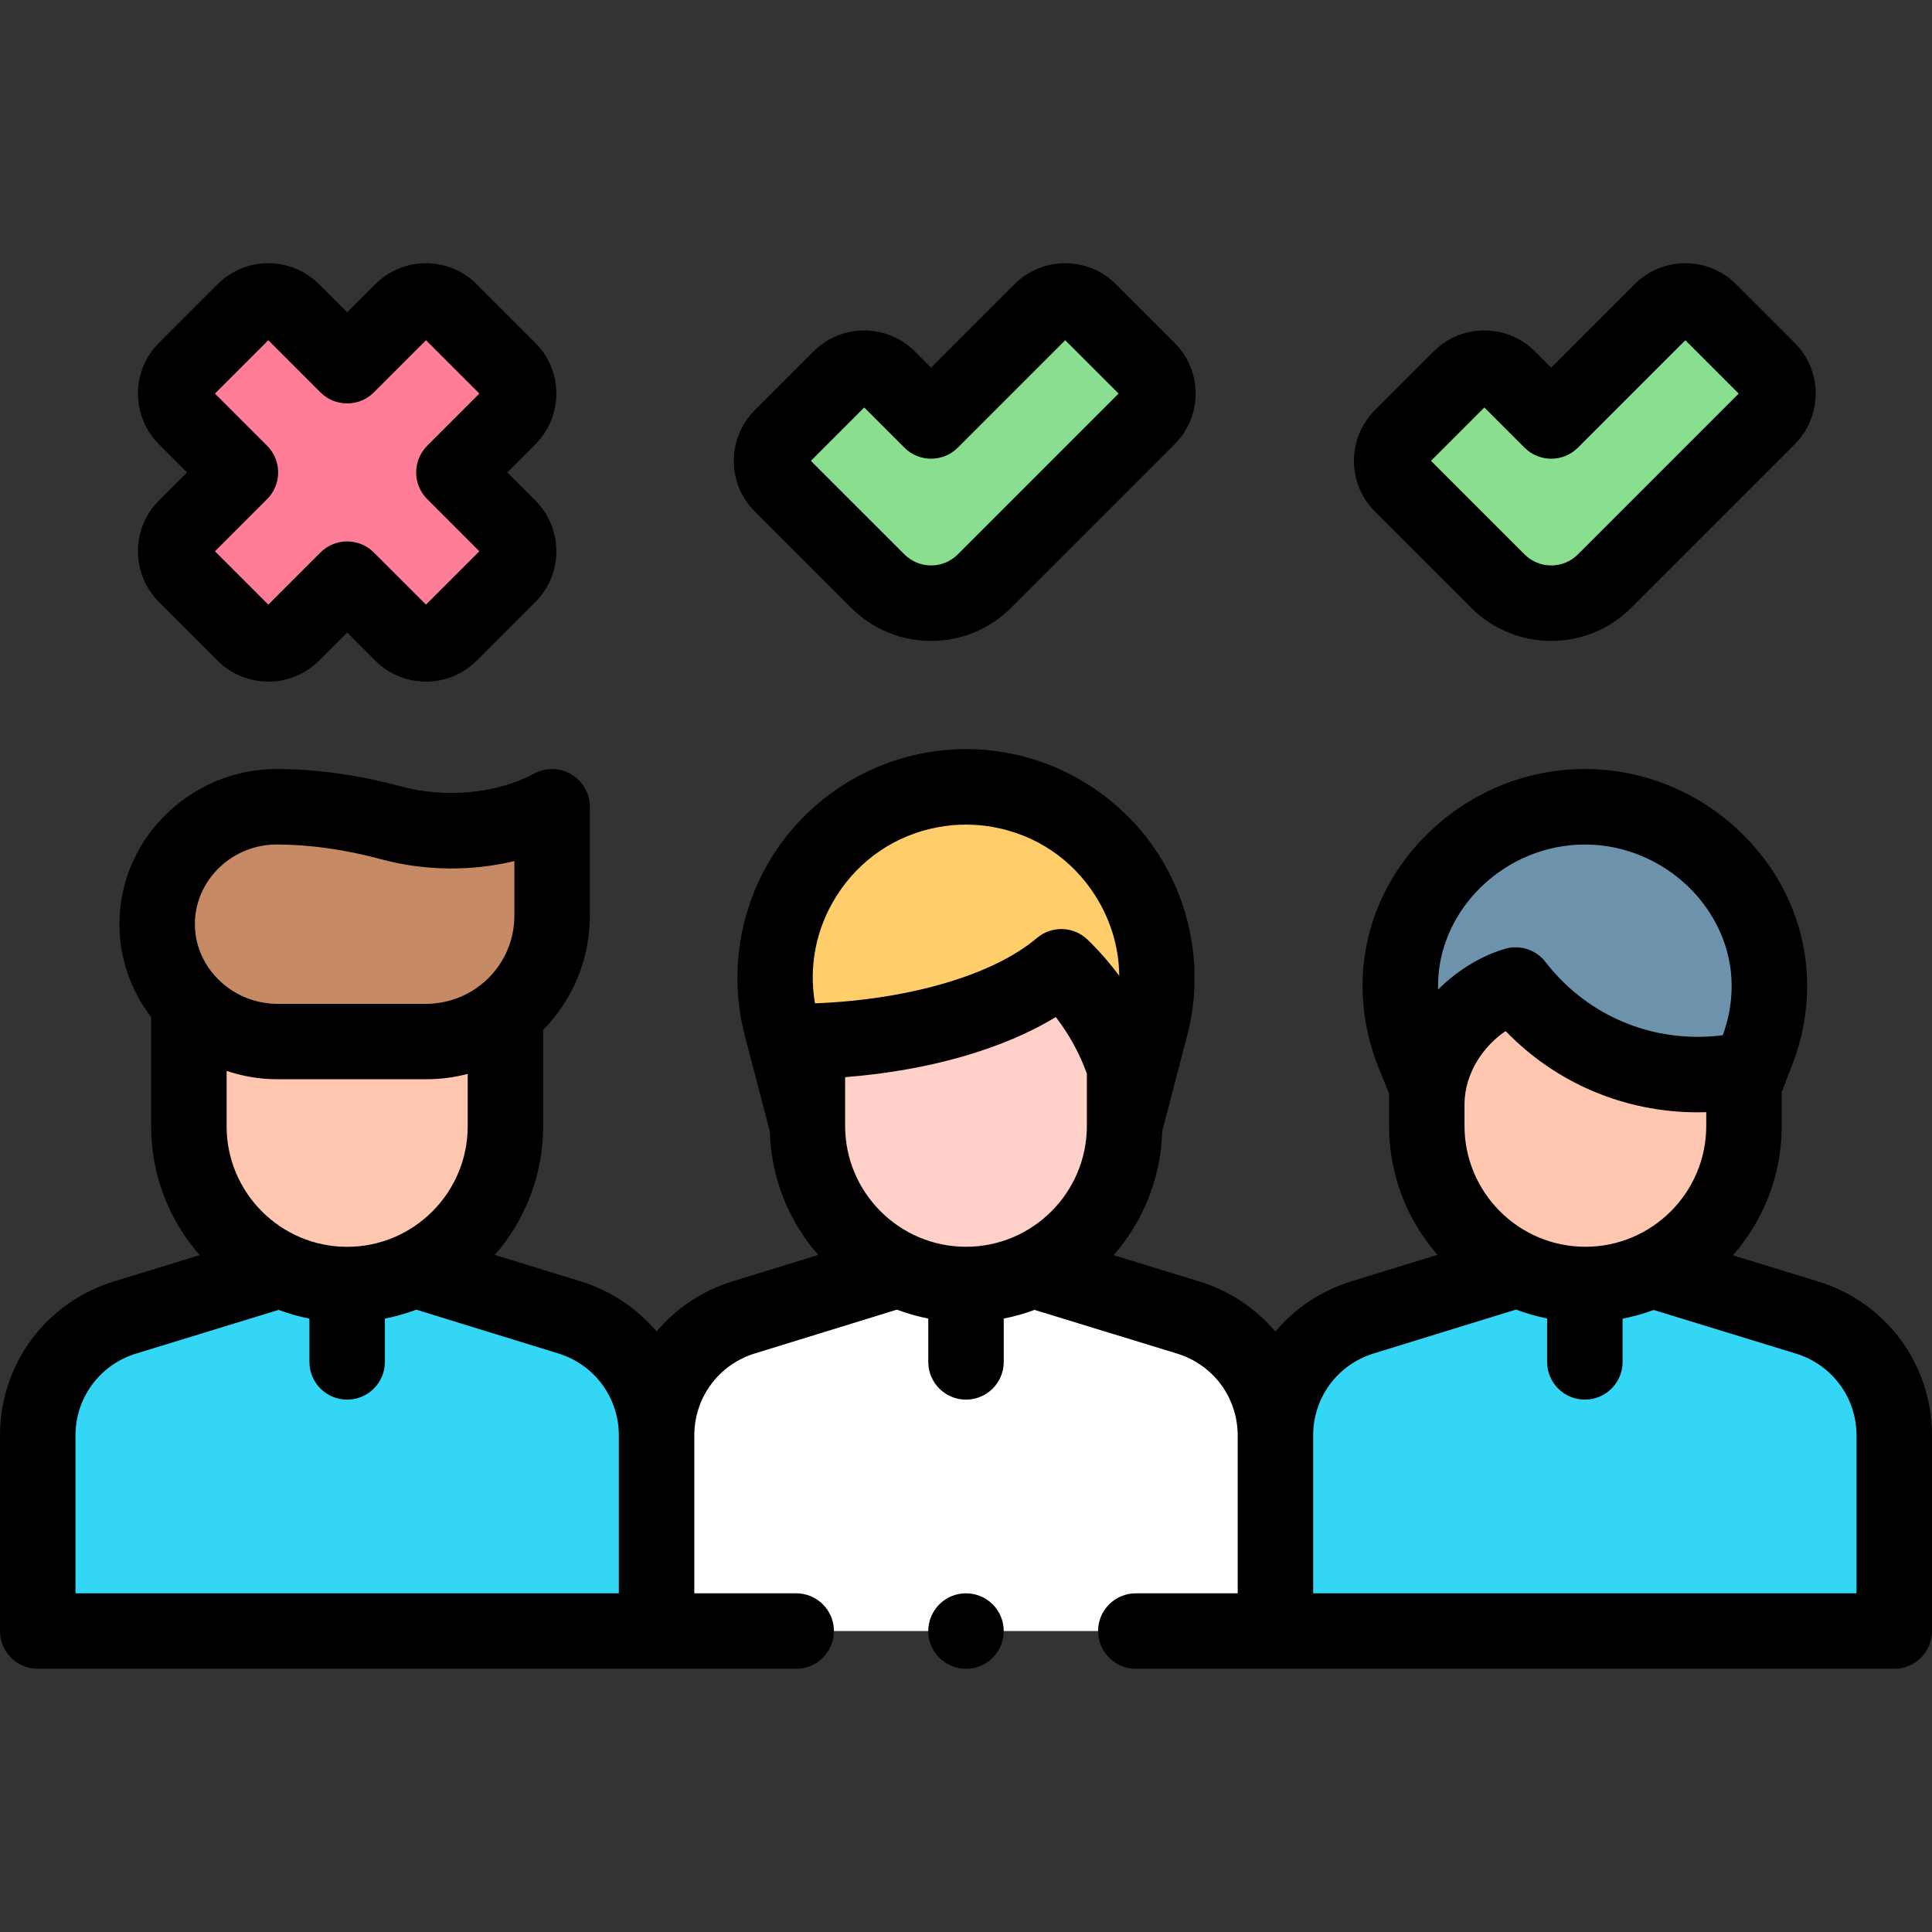 <svg id="Capa_1" enable-background="new 0 0 512 512" height="512" viewBox="0 0 512 512" width="512" xmlns="http://www.w3.org/2000/svg"><rect x="0" y="0" width="512" height="512" fill="#333333" stroke="none"/><g><path d="m134.814 139.727-14.53-14.53 14.53-14.53c3.515-3.515 3.515-9.213 0-12.728l-15.557-15.557c-3.515-3.515-9.213-3.515-12.728 0l-14.529 14.531-14.53-14.53c-3.515-3.515-9.213-3.515-12.728 0l-15.556 15.556c-3.515 3.515-3.515 9.213 0 12.728l14.53 14.53-14.53 14.53c-3.515 3.515-3.515 9.213 0 12.728l15.557 15.557c3.515 3.515 9.213 3.515 12.728 0l14.529-14.53 14.53 14.53c3.515 3.515 9.213 3.515 12.728 0l15.556-15.556c3.515-3.516 3.515-9.214 0-12.729z" fill="#ff7d97"/><g id="XMLID_862_"><path d="m246.749 159.847c-5.118 0-10.236-1.953-14.142-5.858l-25.5-25.499c-3.515-3.515-3.515-9.213 0-12.728l15.556-15.557c3.515-3.515 9.213-3.515 12.728 0l11.358 11.358 29.18-29.18c3.515-3.515 9.213-3.515 12.728 0l15.556 15.556c3.515 3.515 3.515 9.213 0 12.728l-43.321 43.322c-3.906 3.905-9.025 5.858-14.143 5.858z" fill="#89df8f"/></g><g id="XMLID_863_"><path d="m411.089 159.847c-5.118 0-10.236-1.953-14.142-5.858l-25.5-25.499c-3.515-3.515-3.515-9.213 0-12.728l15.556-15.557c3.515-3.515 9.213-3.515 12.728 0l11.358 11.358 29.18-29.18c3.515-3.515 9.213-3.515 12.728 0l15.556 15.556c3.515 3.515 3.515 9.213 0 12.728l-43.321 43.322c-3.905 3.905-9.025 5.858-14.143 5.858z" fill="#89df8f"/></g><path d="m402.645 336.308-41.556 12.815c-13.726 4.233-23.089 16.918-23.089 31.282v51.838h164v-51.797c0-14.383-9.388-27.081-23.14-31.297l-41.881-12.84h-34.334z" fill="#33d6f5"/><g><g><g id="XMLID_774_"><path id="XMLID_775_" d="m462.174 279.976v18.4c0 23.212-18.818 42.03-42.031 42.03-23.213 0-42.031-18.817-42.031-42.03v-18.4l23.548-18.928z" fill="#ffc7af"/></g></g><path d="m378.112 293.097c-.199-15.54 11.502-28.561 23.548-32.05 11.151 14.431 28.621 23.727 48.27 23.727 4.163 0 8.229-.419 12.156-1.216v4.241l3.65-9.479c2.095-5.442 3.17-11.223 3.17-17.054 0-26.212-22.694-47.461-48.906-47.461s-48.906 21.249-48.906 47.461c0 5.831 1.075 11.612 3.17 17.054l3.849 9.479v5.298z" fill="#6d92ac"/></g><g><path d="m109.355 336.308 41.556 12.815c13.726 4.233 23.089 16.918 23.089 31.282v51.838h-164v-51.797c0-14.383 9.388-27.081 23.14-31.297l41.881-12.84h34.334z" fill="#33d6f5"/><path d="m146.318 213.806c-12.545 6.74-28.915 7.97-42.655 4.263-9.916-2.675-20.093-4.263-30.364-4.263-16.973 0-31.322 13.597-31.645 30.493-.333 17.435 14.27 31.706 31.708 31.706h39.629c18.406 0 33.326-14.921 33.326-33.326z" fill="#c68a65"/><g><g><g><g><g id="XMLID_770_"><path id="XMLID_771_" d="m50.056 265.947v32.528c0 23.164 18.779 41.943 41.944 41.943 23.165 0 41.944-18.778 41.944-41.943v-32.528z" fill="#ffc7af"/></g></g></g></g></g></g><g><g id="XMLID_949_"><path id="XMLID_950_" d="m298.031 260.998v37.377c0 23.213-18.818 42.031-42.031 42.031-23.213 0-42.031-18.818-42.031-42.031v-37.377z" fill="#ffd0c7"/></g><path d="m238.645 336.308-41.556 12.815c-13.726 4.233-23.089 16.918-23.089 31.282v51.838h164v-51.797c0-14.383-9.388-27.081-23.14-31.297l-41.881-12.84h-34.334z" fill="#fff"/><g><path d="m281.261 256.207c-13.243 11.251-38.299 19.047-67.292 19.751v22.418l-6.955-26.628c-7.31-28.346 10.891-56.96 39.663-62.355 6.161-1.155 12.484-1.155 18.645 0 28.772 5.395 46.973 34.009 39.663 62.355l-6.955 26.628v-15.499c-3.323-10.238-9.206-19.363-16.769-26.67z" fill="#ffcd69"/></g></g><g><path d="m42.114 159.526 15.557 15.557c7.408 7.407 19.462 7.407 26.87 0l7.459-7.459 7.458 7.459c3.704 3.704 8.57 5.556 13.436 5.556 4.865 0 9.731-1.852 13.435-5.556l15.557-15.557c7.408-7.408 7.408-19.462 0-26.871l-7.458-7.458 7.459-7.459c7.407-7.409 7.407-19.462 0-26.87l-15.557-15.557c-7.408-7.407-19.462-7.407-26.871 0l-7.459 7.46-7.459-7.459c-7.409-7.407-19.462-7.407-26.87 0l-15.557 15.556c-7.407 7.408-7.408 19.461 0 26.871l7.459 7.458-7.459 7.458c-7.407 7.409-7.407 19.463 0 26.871zm28.673-41.4-13.823-13.823 14.142-14.142 13.823 13.823c3.905 3.905 10.237 3.905 14.143 0l13.823-13.823 14.142 14.142-13.823 13.823c-1.875 1.875-2.929 4.419-2.929 7.071s1.054 5.196 2.929 7.071l13.823 13.823-14.142 14.142-13.823-13.823c-1.875-1.875-4.419-2.929-7.071-2.929s-5.196 1.054-7.071 2.929l-13.823 13.823-14.142-14.142 13.823-13.823c3.903-3.905 3.903-10.237-.001-14.142z"/><path d="m225.536 161.06c5.667 5.666 13.2 8.787 21.213 8.787 8.014 0 15.547-3.121 21.214-8.787l43.321-43.321c3.588-3.589 5.565-8.36 5.564-13.436 0-5.075-1.977-9.847-5.565-13.435l-15.556-15.556c-7.408-7.407-19.461-7.408-26.871 0l-22.108 22.108-4.287-4.287c-7.408-7.407-19.462-7.407-26.871 0l-15.557 15.557c-3.588 3.589-5.564 8.36-5.564 13.435s1.977 9.847 5.565 13.435zm3.491-53.077 10.651 10.651c3.905 3.905 10.237 3.905 14.142 0l28.472-28.472 14.143 14.142-42.614 42.614c-1.889 1.889-4.4 2.929-7.071 2.929s-5.182-1.04-7.071-2.929l-24.793-24.792z"/><path d="m389.876 161.06c5.667 5.666 13.2 8.787 21.213 8.787 8.014 0 15.547-3.121 21.214-8.787l43.321-43.321c7.408-7.408 7.408-19.462 0-26.871l-15.557-15.557c-7.409-7.407-19.462-7.407-26.87 0l-22.108 22.109-4.287-4.287c-7.408-7.407-19.462-7.407-26.87 0l-15.557 15.557c-3.588 3.589-5.564 8.36-5.564 13.435s1.977 9.847 5.565 13.435zm3.491-53.077 10.651 10.651c3.905 3.905 10.237 3.904 14.142 0l28.473-28.473 14.142 14.142-42.614 42.614c-1.889 1.889-4.4 2.929-7.071 2.929s-5.182-1.04-7.071-2.929l-24.793-24.792z"/><path d="m481.792 339.588-22.567-6.919c8.052-9.164 12.95-21.164 12.95-34.293v-8.945l2.894-7.516c2.547-6.614 3.838-13.561 3.838-20.647 0-15.341-6.286-29.822-17.7-40.775-11.213-10.76-25.847-16.686-41.207-16.686s-29.994 5.926-41.207 16.686c-11.414 10.953-17.7 25.434-17.7 40.775 0 7.086 1.324 14.117 3.871 20.732l3.147 7.754v8.623c0 13.065 4.852 25.011 12.834 34.159l-22.804 7.032c-8.104 2.499-15.007 7.196-20.158 13.317-5.161-6.119-12.076-10.808-20.193-13.296l-22.681-6.953c7.742-8.827 12.545-20.281 12.884-32.837l6.674-25.552c4.173-16.181 1.423-33.548-7.546-47.648s-23.533-23.953-39.958-27.033c-7.408-1.39-14.921-1.39-22.331 0-16.424 3.08-30.988 12.933-39.957 27.032-8.969 14.1-11.719 31.467-7.539 47.679l6.667 25.522c.339 12.524 5.12 23.953 12.828 32.771l-22.691 6.997c-8.096 2.497-14.993 7.186-20.142 13.299-5.149-6.113-12.046-10.802-20.142-13.299l-22.714-7.004c7.961-9.13 12.8-21.051 12.8-34.087v-25.52c7.648-7.817 12.375-18.503 12.375-30.276v-28.873c0-3.518-1.849-6.777-4.868-8.583s-6.765-1.892-9.864-.227c-9.895 5.315-23.43 6.623-35.317 3.417-11.333-3.058-22.426-4.608-32.969-4.608-22.538 0-41.218 18.08-41.643 40.302-.177 9.248 2.785 18.099 8.399 25.411v28.956c0 13.067 4.861 25.014 12.856 34.152l-22.704 6.96c-18.067 5.54-30.207 21.96-30.207 40.859v51.797c0 5.523 4.477 10 10 10h201c5.523 0 10-4.477 10-10s-4.477-10-10-10h-27v-41.838c0-10.037 6.444-18.768 16.036-21.725l37.651-11.61c2.674 1.009 5.452 1.803 8.314 2.363v11.481c0 5.523 4.477 10 10 10s10-4.477 10-10v-11.481c2.806-.549 5.533-1.32 8.16-2.302l37.77 11.579c9.612 2.947 16.071 11.683 16.071 21.737v41.797h-27c-5.523 0-10 4.477-10 10s4.477 10 10 10h201c5.523 0 10-4.477 10-10v-51.797c-.002-18.9-12.142-35.32-30.21-40.859zm-430.139-95.098c.218-11.405 9.929-20.684 21.646-20.684 8.785 0 18.125 1.318 27.759 3.917 11.552 3.116 23.954 3.206 35.26.463v14.492c0 12.862-10.464 23.326-23.326 23.326h-39.63c-5.837 0-11.552-2.412-15.678-6.618-3.995-4.071-6.137-9.361-6.031-14.896zm72.291 40.11v13.875c0 17.613-14.33 31.943-31.944 31.943s-31.944-14.33-31.944-31.943v-14.681c4.269 1.44 8.765 2.211 13.306 2.211h39.63c3.783 0 7.452-.49 10.952-1.405zm40.056 137.643h-144v-41.797c0-10.054 6.458-18.79 16.071-21.737l37.761-11.577c2.629.985 5.358 1.76 8.168 2.31v11.47c0 5.523 4.477 10 10 10s10-4.477 10-10v-11.47c2.865-.561 5.645-1.359 8.322-2.371l37.642 11.608c9.591 2.958 16.036 11.688 16.036 21.725zm124.031-123.868c0 17.662-14.369 32.031-32.031 32.031s-32.031-14.369-32.031-32.031v-12.918c22.036-1.722 41.843-7.394 55.825-15.934 3.533 4.579 6.326 9.655 8.236 15.007v13.845zm-13.244-49.789c-11.531 9.797-33.92 16.357-58.811 17.305-1.706-9.924.3-19.949 5.777-28.559 6.097-9.584 15.603-16.016 26.767-18.109 2.482-.465 4.981-.698 7.48-.698s4.998.232 7.479.698c11.165 2.093 20.671 8.525 26.768 18.109 4.14 6.508 6.296 13.825 6.369 21.285-2.518-3.412-5.329-6.628-8.406-9.601-3.699-3.574-9.505-3.759-13.423-.43zm145.213-24.78c21.089 0 38.906 17.155 38.906 37.461 0 4.484-.793 8.883-2.358 13.081-2.187.284-4.401.427-6.618.427-15.904 0-30.614-7.232-40.357-19.841-1.925-2.491-4.868-3.886-7.914-3.886-.926 0-1.862.129-2.782.395-6.176 1.789-12.486 5.54-17.771 10.802-.008-.325-.013-.65-.013-.977.001-20.307 17.818-37.462 38.907-37.462zm32.174 70.931v3.64c0 17.661-14.369 32.03-32.031 32.03s-32.031-14.369-32.031-32.03v-5.985c.126-8.112 5.071-15.243 10.898-19.144 13.319 13.77 31.476 21.527 50.92 21.527.749 0 1.497-.015 2.244-.038zm39.826 127.506h-144v-41.797-.042c0-10.037 6.444-18.768 16.036-21.725l37.731-11.635c2.649 1.004 5.399 1.799 8.233 2.362v11.506c0 5.523 4.477 10 10 10s10-4.477 10-10v-11.455c2.834-.546 5.589-1.316 8.24-2.303l37.689 11.555c9.612 2.947 16.071 11.682 16.071 21.736z"/><circle cx="256" cy="432.244" r="10"/></g></g></svg>